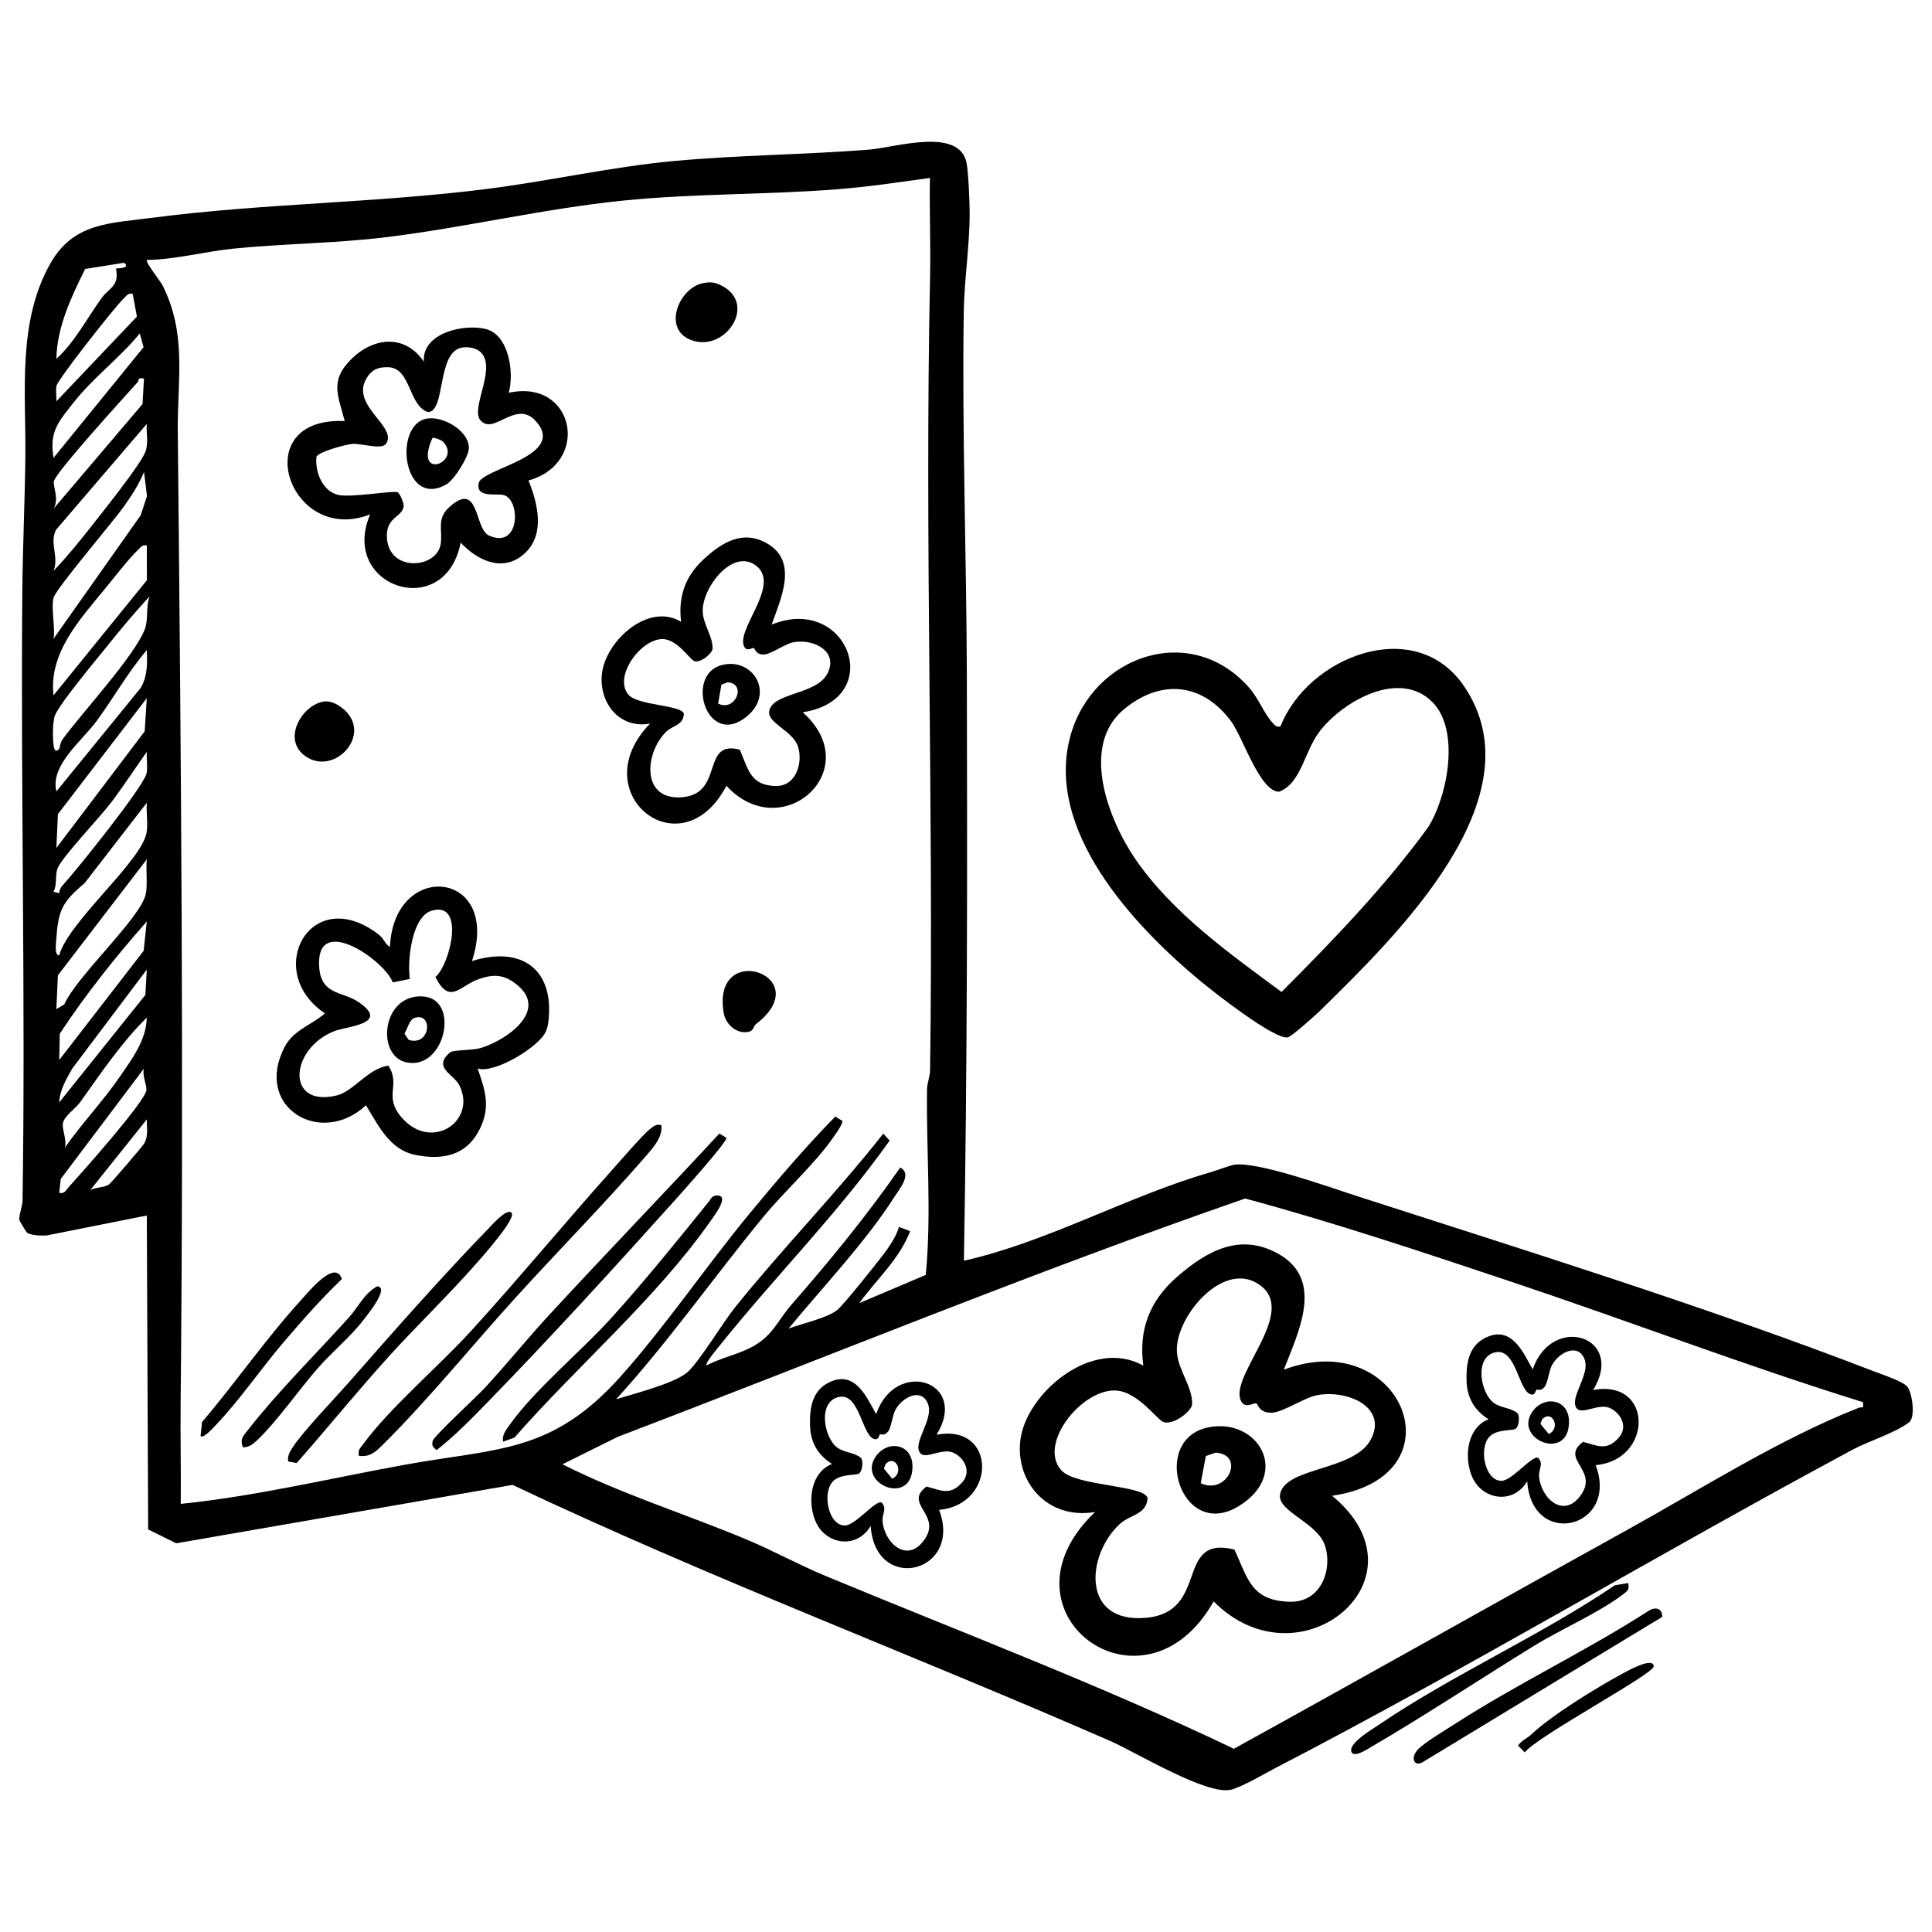<?xml version="1.0" encoding="iso-8859-1"?>
<!-- Generator: Adobe Illustrator 29.5.1, SVG Export Plug-In . SVG Version: 9.03 Build 0)  -->
<svg version="1.1" id="Ebene_1" xmlns="http://www.w3.org/2000/svg" xmlns:xlink="http://www.w3.org/1999/xlink" x="0px" y="0px"
	 viewBox="0 0 141.732 141.732" style="enable-background:new 0 0 141.732 141.732;" xml:space="preserve">
<g>
	<path d="M93.936,53.288c2.021-5.133,9.873-8.202,13.451-2.972c5.6,8.186-5.065,18.435-10.537,23.823
		c-0.324,0.319-2.146,1.947-2.399,1.971c-1.044,0.101-5.405-3.321-6.415-4.161c-4.895-4.065-11.434-11.065-9.501-17.993
		c1.64-5.878,8.855-8.391,13.129-3.473c0.651,0.749,1.106,1.902,1.653,2.495C93.507,53.188,93.608,53.36,93.936,53.288z
		 M105.069,51.493c-2.4-2.397-6.487-0.092-8.221,2.112c-1.188,1.51-1.352,3.832-3.013,4.476c-1.419-0.002-2.653-4.009-3.539-5.193
		c-2.108-2.815-5.163-3.093-7.862-0.838c-3.211,2.683-1.11,8.101,0.849,10.962c2.711,3.959,6.924,6.944,10.732,9.758
		c3.805-3.817,7.572-7.719,10.75-12.078C106.191,58.425,107.145,53.567,105.069,51.493z"/>
	<path d="M119.449,116.133c0.067,0.477,0.008,0.531-0.34,0.798c-1.793,1.377-4.564,2.572-6.566,3.804
		c-4.008,2.466-7.968,5.098-12.029,7.467c-0.2,0.117-1.268,0.82-1.388,0.267c-0.136-0.623,1.486-1.571,2.009-1.928
		c5.373-3.658,11.9-6.562,17.337-10.248L119.449,116.133z"/>
	<path d="M121.937,118.617l-17.626,10.688c-0.568,0.288-0.851-0.349-0.315-0.939c0.479-0.528,2.126-1.503,2.82-1.95
		c4.58-2.949,9.562-5.305,14.146-8.256C121.428,117.853,121.975,117.987,121.937,118.617z"/>
	<path d="M112.321,127.252c1.537-1.442,4.728-3.397,6.649-4.445c0.254-0.139,2.355-1.337,2.343-0.557
		c-0.009,0.568-8.568,5.132-9.455,6.309l-0.495-0.499C111.6,127.69,112.029,127.526,112.321,127.252z"/>
	<path d="M70.712,92.488c6.184-1.392,12.057-4.755,18.086-6.489c0.472-0.136,1.393-0.492,1.731-0.55
		c1.652-0.28,7.004,1.644,8.915,2.262c12.422,4.013,25.832,8.181,37.951,12.863c0.604,0.233,2.262,0.771,2.55,1.183
		c0.35,0.5,0.576,2.215,0.116,2.575c-0.981,0.769-2.965,1.377-4.157,2.018c-14.17,7.61-27.976,15.899-42.239,23.3
		c-0.848,0.44-2.535,1.437-3.354,1.641c-1.768,0.442-6.986-2.751-8.882-3.58c-14.56-6.363-29.494-11.987-43.827-18.779
		l-24.676,4.285l-2.057-1.018L10.77,89.171l-7.358,1.465c-0.373,0.02-1.143-0.002-1.432-0.206c-0.045-0.032-0.564-0.888-0.565-0.943
		c-0.015-0.462,0.231-0.946,0.239-1.449c0.225-14.869-0.141-29.769-0.017-44.609c0.028-3.294,0.187-6.625,0.224-9.955
		c0.052-4.683-0.601-9.825,1.824-14.129c1.689-2.997,4.33-2.958,7.423-3.362c8.166-1.067,16.452-1.086,24.631-2.124
		c4.574-0.58,9.112-1.621,13.715-2.048c4.74-0.439,9.558-0.459,14.306-0.834c1.853-0.146,6.594-1.679,7.142,0.951
		c0.144,0.689,0.232,2.928,0.233,3.708c0.003,2.344-0.399,4.926-0.434,7.26c-0.132,8.919,0.203,17.873,0.227,26.755
		C70.966,63.933,70.963,78.232,70.712,92.488z M68.22,13.054c-2.234,0.308-4.489,0.648-6.742,0.827
		c-5.227,0.414-10.526,0.305-15.758,0.834c-5.839,0.59-11.614,1.981-17.428,2.69c-3.734,0.456-7.466,0.459-11.193,0.837
		c-2.051,0.208-4.224,0.799-6.328,0.827c-0.145,0.118,1,1.564,1.148,1.857c1.816,3.588,1.086,6.991,1.123,10.7
		c0.24,23.806,0.447,47.565,0.208,71.327c-0.025,2.456,0.036,4.918,0.009,7.372c5.509-0.565,10.898-1.861,16.332-2.853
		c6.898-1.259,10.852-0.811,15.922-6.478c3.292-3.679,6.279-8.092,9.44-11.923c2.025-2.455,4.097-4.885,6.323-7.16l0.516,0.315
		c0.052,0.254-0.558,1.057-0.745,1.326c-1.246,1.791-3.565,3.912-5.057,5.727c-3.634,4.421-6.933,9.137-10.791,13.37
		c1.28-0.398,4.234-1.149,5.199-1.954c0.84-0.701,2.613-3.653,3.518-4.779c3.503-4.355,7.424-8.362,10.883-12.757l0.465,0.512
		c-3.74,5.288-8.333,9.887-12.386,14.94c-0.172,0.214-1.189,1.4-1.04,1.55c1.1-0.575,2.368-0.803,3.453-1.419
		c1.429-0.812,1.753-1.867,2.773-3.034c2.823-3.231,5.524-6.527,7.979-10.061c0.895,0.477-0.047,1.558-0.472,2.221
		c-2.118,3.306-5.223,6.558-7.721,9.595c0.955-0.357,2.783-0.757,3.537-1.335c0.48-0.369,2.862-3.375,3.395-4.072
		c0.449-0.587,0.961-1.333,1.167-2.05l0.821,0.309c-0.783,2.049-2.472,3.542-3.733,5.281l4.877-2.068
		c0.434-4.538,0.034-9.037,0.092-13.597c0.006-0.49,0.218-0.944,0.225-1.435c0.272-19.464-0.41-38.862,0-58.28
		C68.28,17.833,68.176,15.437,68.22,13.054z M9.11,19.276L6.248,19.73c-1.021,2.062-2.068,4.253-2.112,6.597
		c1.383-1.275,2.233-2.962,3.316-4.46c0.547-0.756,1.318-0.857,1.058-2.167C8.536,19.67,9.637,19.722,9.11,19.276z M9.733,21.558
		c-0.334-0.076-0.424,0.115-0.627,0.304c-0.631,0.585-4.858,5.955-4.961,6.446c-0.074,0.353,0.012,0.766-0.008,1.131l5.908-6.215
		L9.733,21.558z M10.532,25.469l-0.278-1.007c-1.495,1.829-3.408,3.22-4.869,5.086c-1.088,1.389-1.786,2.097-1.456,4.038
		L10.532,25.469z M10.562,27.78c-0.485-0.135-0.35,0.127-0.473,0.265c-0.836,0.938-6.122,6.713-6.142,7.292
		c-0.02,0.567,0.392,1.227-0.019,1.983l6.528-7.677L10.562,27.78z M3.928,41.882c1.027-1.079,1.98-2.254,2.896-3.428
		c0.816-1.045,3.438-4.309,3.835-5.291c0.262-0.648,0.053-1.397,0.109-2.066l-6.65,7.761C3.599,39.831,4.349,40.861,3.928,41.882z
		 M3.927,43.853c-0.192,0.743,0.14,2.168,0,3.007l6.393-9.059l0.462-1.405l-0.215-1.772c-0.371,0.909-0.927,1.756-1.493,2.553
		C8.293,38.275,4.096,43.197,3.927,43.853z M10.77,40.017c-0.333-0.076-0.424,0.114-0.628,0.304c-0.646,0.6-1.843,2.145-2.477,2.916
		c-1.813,2.206-4.106,4.693-3.737,7.772l6.849-8.448L10.77,40.017z M4.338,54.948c0.031-0.031,0.082-0.476,0.238-0.69
		c1.446-1.987,5.248-6.071,6.038-8.074c0.295-0.749,0.06-1.644,0.362-2.435c-1.076,1.16-2.114,2.399-3.103,3.635
		c-0.788,0.985-3.474,4.192-3.835,5.083c-0.186,0.461-0.177,1.66-0.112,2.174C3.963,54.929,4.042,55.247,4.338,54.948z M4.136,58.06
		l6.189-7.601c0.505-0.858,0.484-1.806,0.444-2.769c-1.369,1.606-2.408,3.46-3.65,5.163C6.003,54.382,3.67,56.118,4.136,58.06z
		 M4.136,62.208l6.478-8.557l0.155-2.434l-6.522,8.511L4.136,62.208z M4.337,65.525c0.026-0.179,0.082-0.379,0.205-0.513
		c0.996-1.082,6.052-7.355,6.217-8.311c0.084-0.486-0.024-1.046,0.009-1.545c-0.876,1.236-1.697,2.499-2.612,3.712
		c-0.785,1.04-3.538,3.94-3.917,4.794c-0.223,0.503-0.022,1.223-0.316,1.758L4.337,65.525z M4.339,70.087
		c0.698-2.503,6.096-6.939,6.419-9.034c0.105-0.68-0.041-1.467,0.011-2.163l-4.567,5.904c-1.651,1.384-1.933,2-2.076,4.146
		C4.11,69.178,3.977,70.088,4.339,70.087z M4.135,74.029l0.584-0.348c0.907-2.077,5.57-6.296,5.975-8.085
		c0.145-0.639-0.002-1.856,0.075-2.557L4.247,71.55L4.135,74.029z M4.344,77.763l6.194-8.011l0.231-2.152
		c-2.3,2.604-4.478,5.339-6.384,8.236L4.344,77.763z M4.344,80.874l6.32-7.885l0.105-1.862l-5.477,7.275
		C4.868,79.165,4.379,79.972,4.344,80.874z M4.758,84.192c1.252-1.783,2.796-3.408,4.028-5.199c0.915-1.33,1.945-2.686,1.982-4.341
		C8.882,76.51,7.41,78.723,5.88,80.857c-0.347,0.484-1.209,1.024-1.273,1.597C4.558,82.891,4.919,83.648,4.758,84.192z M4.343,87.51
		c0.398,0.087,0.496-0.203,0.705-0.433c0.88-0.969,5.671-6.343,5.696-7.125c0.014-0.428-0.33-1.044-0.182-1.566l-6.104,8.1
		L4.343,87.51z M6.625,87.303c0.436-0.227,0.925-0.15,1.357-0.404c0.171-0.101,2.482-2.814,2.593-3.007
		c0.329-0.571,0.182-1.137,0.194-1.773L6.625,87.303z M136.664,102.861c-8.655-2.687-17.132-5.935-25.727-8.808
		c-6.484-2.167-12.996-4.353-19.594-6.13c-15.509,5.378-30.652,11.622-45.995,17.47l-4.088,2.026
		c4.339,2.19,8.988,3.633,13.473,5.505c1.974,0.824,3.845,1.862,5.82,2.683c10.019,4.163,20.17,8,29.964,12.683
		c9.641-5.316,19.228-10.733,28.864-16.063c5.516-3.051,11.105-6.631,16.975-8.952C136.601,103.178,136.746,103.432,136.664,102.861
		z"/>
	<path d="M37.319,28.815c4.847-1.063,6.038,5.165,1.451,6.433c0.676,1.652,1.221,3.898-0.21,5.284
		c-1.555,1.507-3.472,0.657-4.765-0.723c-1.142,5.844-8.93,3.248-6.64-2.073c-5.956,2.325-9.123-7.174-1.866-6.847
		c-0.506-1.929-1.111-2.986,0.511-4.57c1.646-1.608,3.934-1.8,5.295,0.216c-0.162-2.117,2.973-2.812,4.57-2.39
		C37.349,24.589,37.732,27.383,37.319,28.815z M35.185,25.767c-0.317-0.255-0.888-0.336-1.278-0.273
		c-1.905,0.307-1.176,4.769-2.533,4.733c-1.425-0.518-1.226-3.223-2.874-3.286c-0.766-0.029-1.247,0.172-1.637,0.857
		c-1.136,1.997,2.344,3.506,1.448,4.765c-0.323,0.453-1.803-0.049-2.476,0.002c-0.423,0.032-2.534,0.587-2.625,0.962
		c-0.097,1.078,0.415,2.466,1.563,2.77c0.917,0.243,4.136-0.342,4.415-0.179c0.133,0.078,0.465,0.791,0.424,1.045
		c-0.132,0.812-1.337,0.751-1.224,2.332c0.18,2.506,3.67,2.223,3.942,0.406c0.155-1.035-0.321-1.834,0.625-2.693
		c2.229-2.024,1.83,1.589,2.916,2.079c2.298,1.038,2.329-2.614,1.098-2.965c-0.54-0.154-2.074,0.248-1.852-0.88
		c0.211-1.074,6.537-1.968,4.181-4.56c-1.468-1.615-3.103,1.131-4.073-0.076C34.503,29.907,36.541,26.857,35.185,25.767z"/>
	<path d="M34.624,70.504c3.599-1.134,6.075,0.568,5.603,4.465c-0.032,0.264-0.077,0.419-0.168,0.662
		c-0.416,1.114-3.775,3.163-5.021,2.755c0.564,1.597,0.957,2.814,0.168,4.421c-0.962,1.96-2.712,2.328-4.744,1.916
		c-1.922-0.39-2.716-2.214-3.618-3.638c-3.323,3.099-8.278,0.13-5.953-4.298c0.649-1.236,1.976-1.591,2.945-2.447
		c-4.568-3.06-1.067-9.6,3.93-5.795c0.425,0.324,0.469,0.722,0.839,0.921C28.896,63.021,36.81,63.828,34.624,70.504z M33.026,77.198
		c0.224-0.188,1.612-0.124,2.265-0.324c1.869-0.573,4.954-2.71,2.657-4.615c-0.962-0.798-1.774-0.82-2.906-0.402
		c-1.321,0.488-2.055,1.885-3.1-0.184c1.08-0.908,2.224-5.619-0.283-4.861c-1.473,0.445-1.791,3.739-1.591,5.004l-1.256,0.253
		c-0.573-1.578-5.391-4.946-5.407-1.464c-0.011,2.454,1.671,2.063,2.912,2.914c2.338,1.601-0.865,1.761-1.796,2.128
		c-3.259,1.285-3.588,5.605,0.16,4.721c1.267-0.299,2.334-2.011,3.813-2.188c0.935,1.47-0.399,2.217,0.974,3.802
		c2.191,2.529,5.537,0.258,4.231-2.365C33.292,78.798,31.696,78.317,33.026,77.198z"/>
	<path d="M56.608,45.822c5.58-2.279,8.482,5.458,2.28,6.432c4.735,4.214-1.531,9.815-5.597,5.391
		c-3.318,6.331-10.561,0.536-5.603-4.561c-2.241,0.403-3.752-1.514-3.533-3.635c0.247-2.392,3.387-5.303,5.812-3.833
		c-0.222-1.804,0.273-3.286,1.592-4.529c1.403-1.322,2.994-2.289,4.821-1.156C58.55,41.278,57.259,43.971,56.608,45.822z
		 M55.318,47.546c-0.122-0.059-0.489,0.258-0.69-0.051c-0.767-1.183,2.596-4.449,0.936-5.916c-1.74-1.537-4.155,1.598-4.006,3.383
		c0.078,0.935,0.747,1.748,0.714,2.629c-0.013,0.333-0.869,1.069-1.34,0.906c-0.326-0.113-1.232-1.592-2.306-1.614
		c-1.601-0.033-3.636,2.734-2.536,4.067c0.682,0.827,3.931,0.752,4.08,1.42c-0.059,0.871-0.828,0.827-1.333,1.342
		c-1.578,1.61-1.782,5.048,1.237,4.771c3.065-0.281,1.345-4.241,4.197-3.486c0.625,1.431,0.766,2.632,2.647,2.664
		c1.468,0.025,2.005-1.682,1.624-2.887c-0.367-1.158-2.239-1.725-2.116-2.577c0.205-1.413,3.475-1.197,4.279-2.794
		c0.822-1.633-1.021-2.559-2.494-2.289c-0.612,0.112-1.608,0.85-2.12,0.897C55.447,48.07,55.378,47.575,55.318,47.546z"/>
	<path d="M48.517,82.534c0.112,0.823-0.529,1.577-1.043,2.17c-3.074,3.55-6.476,6.995-9.64,10.478
		c-3.153,3.47-6.339,7.407-9.636,10.69c-0.551,0.549-0.998,1.051-1.871,0.927c-0.09-0.419,0.093-0.554,0.301-0.838
		c1.967-2.687,5.556-5.722,7.893-8.284c3.517-3.855,6.88-7.932,10.365-11.827c0.564-0.63,2.289-2.633,2.792-3.016
		C47.961,82.617,48.107,82.451,48.517,82.534z"/>
	<path d="M52.773,83.156l0.516,0.315c0.065,0.311-3.514,4.284-4.042,4.872c-4.272,4.756-8.925,9.848-13.375,14.417
		c-1.225,1.258-2.455,2.535-3.843,3.62c-0.267-0.215-0.379-0.32-0.279-0.687c0.096-0.354,3.245-3.26,3.808-3.869
		c1.624-1.755,3.141-3.64,4.764-5.398C44.435,91.972,48.652,87.604,52.773,83.156z"/>
	<path d="M37.525,88.964c0.403,0.388-2.231,3.328-2.589,3.735c-2.023,2.304-4.364,4.549-6.435,6.838
		c-2.299,2.541-4.472,5.218-6.737,7.793l-0.623-0.115c-0.063-0.41,0.112-0.701,0.322-1.027c0.75-1.167,3.082-3.584,4.134-4.783
		c3.26-3.714,6.834-7.778,10.264-11.306C36.102,89.85,37.169,88.622,37.525,88.964z"/>
	<path d="M36.905,105.761c-0.073-0.479,0.161-0.779,0.414-1.139c1.892-2.69,5.318-5.483,7.572-7.983
		c2.492-2.764,4.845-5.684,7.182-8.581c0.137-0.289,0.384-0.409,0.694-0.339c0.665,0.149-0.458,1.588-0.638,1.847
		c-3.936,5.642-9.849,10.702-14.387,15.894L36.905,105.761z"/>
	<path d="M51.576,20.771c0.556-0.108,0.879-0.067,1.376,0.19c2.655,1.377,0.194,4.979-2.307,3.964
		C48.587,24.091,49.82,21.112,51.576,20.771z"/>
	<path d="M20.847,98.416c-1.652,1.926-3.274,4.309-4.992,6.104c-0.157,0.165-0.946,1.06-1.142,0.826l0.111-1.027
		c2.472-2.902,4.681-6.114,7.248-8.929c0.592-0.65,2.525-3.048,3.008-1.557C23.572,95.272,22.201,96.838,20.847,98.416z"/>
	<path d="M23.781,51.463c0.474-0.063,0.947,0.187,1.311,0.469c2.382,1.847-0.532,5.077-2.703,3.532
		C20.652,54.229,22.178,51.677,23.781,51.463z"/>
	<path d="M17.824,106.176c-0.264-0.61,0.058-0.88,0.421-1.342c2.25-2.867,4.921-5.485,7.358-8.195
		c0.683-0.759,1.128-1.766,2.073-2.278c0.918,0.085-0.705,2.067-0.938,2.376c-1.012,1.337-2.329,2.384-3.421,3.631
		c-1.364,1.557-3.031,3.949-4.457,5.291C18.568,105.932,18.25,106.186,17.824,106.176z"/>
	<path d="M55.437,75.145c-0.134,0.103-0.164,0.431-0.416,0.516c-0.874,0.296-1.781-0.475-1.927-1.332
		C52.157,68.864,60.087,71.599,55.437,75.145z"/>
	<path d="M31.247,30.722c1.197-0.265,3.155,0.865,3.152,2.139c-0.001,0.625-1.066,2.339-1.661,2.677
		C29.577,37.336,28.835,31.256,31.247,30.722z M32.495,32.395c-0.113-0.117-0.676-0.331-0.774-0.261
		C30.295,35.349,33.952,33.902,32.495,32.395z"/>
	<path d="M30.998,73.096c2.802,0.142,1.667,5.466-1.204,4.834C27.584,77.444,28.001,72.943,30.998,73.096z M30.4,74.676
		c-0.352,0.116-0.539,0.845-0.727,1.155l0.311,0.456C31.599,76.783,31.792,74.217,30.4,74.676z"/>
	<path d="M53.022,48.77c2.331-0.53,3.948,2.316,1.498,3.986C51.756,54.64,50.247,49.401,53.022,48.77z M52.682,51.614
		c1.254,0.635,2.125-1.454,0.708-1.561l-0.466,0.173L52.682,51.614z"/>
	<g>
		<path d="M112.437,100.459c1.433-4.144,6.845-2.412,4.436,1.515c4.431-0.838,4.412,5.141,0.185,5.509
			c1.749,4.632-4.689,6.198-5.021,1.177c-0.844,1.441-2.557,1.459-3.563,0.411c-1.135-1.181-1.179-4.223,0.73-4.952
			c-1.048-0.661-1.59-1.586-1.619-2.872c-0.031-1.368,0.212-2.688,1.664-3.226C110.975,97.383,111.775,99.285,112.437,100.459z
			 M112.732,101.939c-0.088,0.043-0.095,0.389-0.351,0.367c-0.979-0.082-1.105-3.404-2.653-3.106
			c-1.622,0.313-1.119,3.043-0.116,3.736c0.526,0.363,1.266,0.34,1.711,0.742c0.168,0.152,0.15,0.956-0.157,1.151
			c-0.212,0.135-1.412,0.002-1.929,0.599c-0.771,0.889-0.281,3.245,0.934,3.204c0.754-0.025,2.243-1.892,2.662-1.685
			c0.428,0.413,0.043,0.828,0.075,1.337c0.099,1.592,1.801,3.206,3.077,1.38c1.295-1.853-1.585-2.608,0.152-3.889
			c1.043,0.27,1.736,0.714,2.638-0.334c0.704-0.818,0.064-1.865-0.745-2.175c-0.778-0.298-1.955,0.513-2.343,0.072
			c-0.643-0.731,1.009-2.484,0.552-3.634c-0.467-1.175-1.818-0.538-2.37,0.411c-0.229,0.395-0.312,1.279-0.529,1.588
			C113.066,102.094,112.775,101.917,112.732,101.939z"/>
		<path d="M112.291,103.769c0.82-1.547,3.069-1.221,2.789,0.891C114.765,107.041,111.316,105.61,112.291,103.769z M113.618,105.2
			c0.922-0.431,0.239-1.834-0.483-1.08l-0.129,0.338L113.618,105.2z"/>
	</g>
	<g>
		<path d="M94.183,100.481c8.664-3.277,13.17,7.847,3.541,9.249c7.352,6.058-2.378,14.112-8.69,7.751
			c-5.152,9.103-16.4,0.77-8.701-6.558c-3.48,0.579-5.826-2.176-5.486-5.227c0.383-3.439,5.259-7.625,9.026-5.512
			c-0.344-2.594,0.424-4.725,2.472-6.511c2.179-1.901,4.65-3.292,7.486-1.662C97.199,93.947,95.194,97.819,94.183,100.481z
			 M92.181,102.96c-0.189-0.084-0.76,0.371-1.071-0.074c-1.19-1.701,4.032-6.397,1.453-8.506c-2.701-2.21-6.452,2.298-6.22,4.865
			c0.122,1.345,1.16,2.514,1.109,3.78c-0.019,0.479-1.35,1.536-2.081,1.302c-0.506-0.162-1.913-2.289-3.581-2.321
			c-2.486-0.048-5.646,3.931-3.938,5.848c1.06,1.189,6.104,1.082,6.336,2.042c-0.092,1.253-1.286,1.189-2.07,1.93
			c-2.45,2.315-2.768,7.258,1.921,6.86c4.759-0.404,2.089-6.099,6.517-5.012c0.971,2.058,1.189,3.784,4.111,3.83
			c2.279,0.036,3.114-2.419,2.522-4.151c-0.569-1.665-3.477-2.48-3.286-3.705c0.318-2.032,5.396-1.721,6.645-4.017
			c1.276-2.348-1.585-3.679-3.872-3.291c-0.951,0.162-2.497,1.223-3.292,1.289C92.381,103.713,92.274,103.001,92.181,102.96z"/>
		<path d="M88.614,104.719c3.62-0.762,6.131,3.33,2.326,5.732C86.649,113.16,84.306,105.627,88.614,104.719z M88.086,108.809
			c1.947,0.913,3.3-2.091,1.099-2.245l-0.723,0.248L88.086,108.809z"/>
	</g>
	<g>
		<path d="M64.273,103.738c1.433-4.144,6.845-2.412,4.436,1.515c4.431-0.838,4.412,5.141,0.185,5.509
			c1.749,4.632-4.689,6.198-5.021,1.177c-0.844,1.441-2.557,1.459-3.563,0.411c-1.135-1.181-1.179-4.223,0.73-4.952
			c-1.048-0.661-1.59-1.586-1.619-2.872c-0.031-1.368,0.212-2.688,1.664-3.226C62.811,100.661,63.611,102.564,64.273,103.738z
			 M64.568,105.217c-0.088,0.043-0.095,0.389-0.351,0.367c-0.979-0.082-1.105-3.404-2.653-3.106
			c-1.622,0.313-1.119,3.043-0.116,3.736c0.526,0.363,1.266,0.34,1.711,0.742c0.168,0.152,0.15,0.956-0.157,1.151
			c-0.212,0.135-1.412,0.002-1.929,0.599c-0.771,0.889-0.281,3.245,0.934,3.204c0.754-0.025,2.243-1.892,2.662-1.685
			c0.428,0.413,0.043,0.828,0.075,1.337c0.099,1.592,1.801,3.206,3.077,1.38c1.295-1.853-1.585-2.608,0.152-3.889
			c1.043,0.27,1.736,0.714,2.638-0.334c0.704-0.818,0.064-1.865-0.745-2.175c-0.778-0.298-1.955,0.513-2.343,0.072
			c-0.643-0.731,1.009-2.484,0.552-3.634c-0.467-1.175-1.818-0.538-2.37,0.411c-0.229,0.395-0.312,1.279-0.529,1.588
			C64.902,105.373,64.611,105.196,64.568,105.217z"/>
		<path d="M64.127,107.047c0.82-1.547,3.069-1.221,2.789,0.891C66.601,110.319,63.152,108.889,64.127,107.047z M65.454,108.478
			c0.922-0.431,0.239-1.834-0.483-1.08l-0.129,0.338L65.454,108.478z"/>
	</g>
</g>
</svg>
